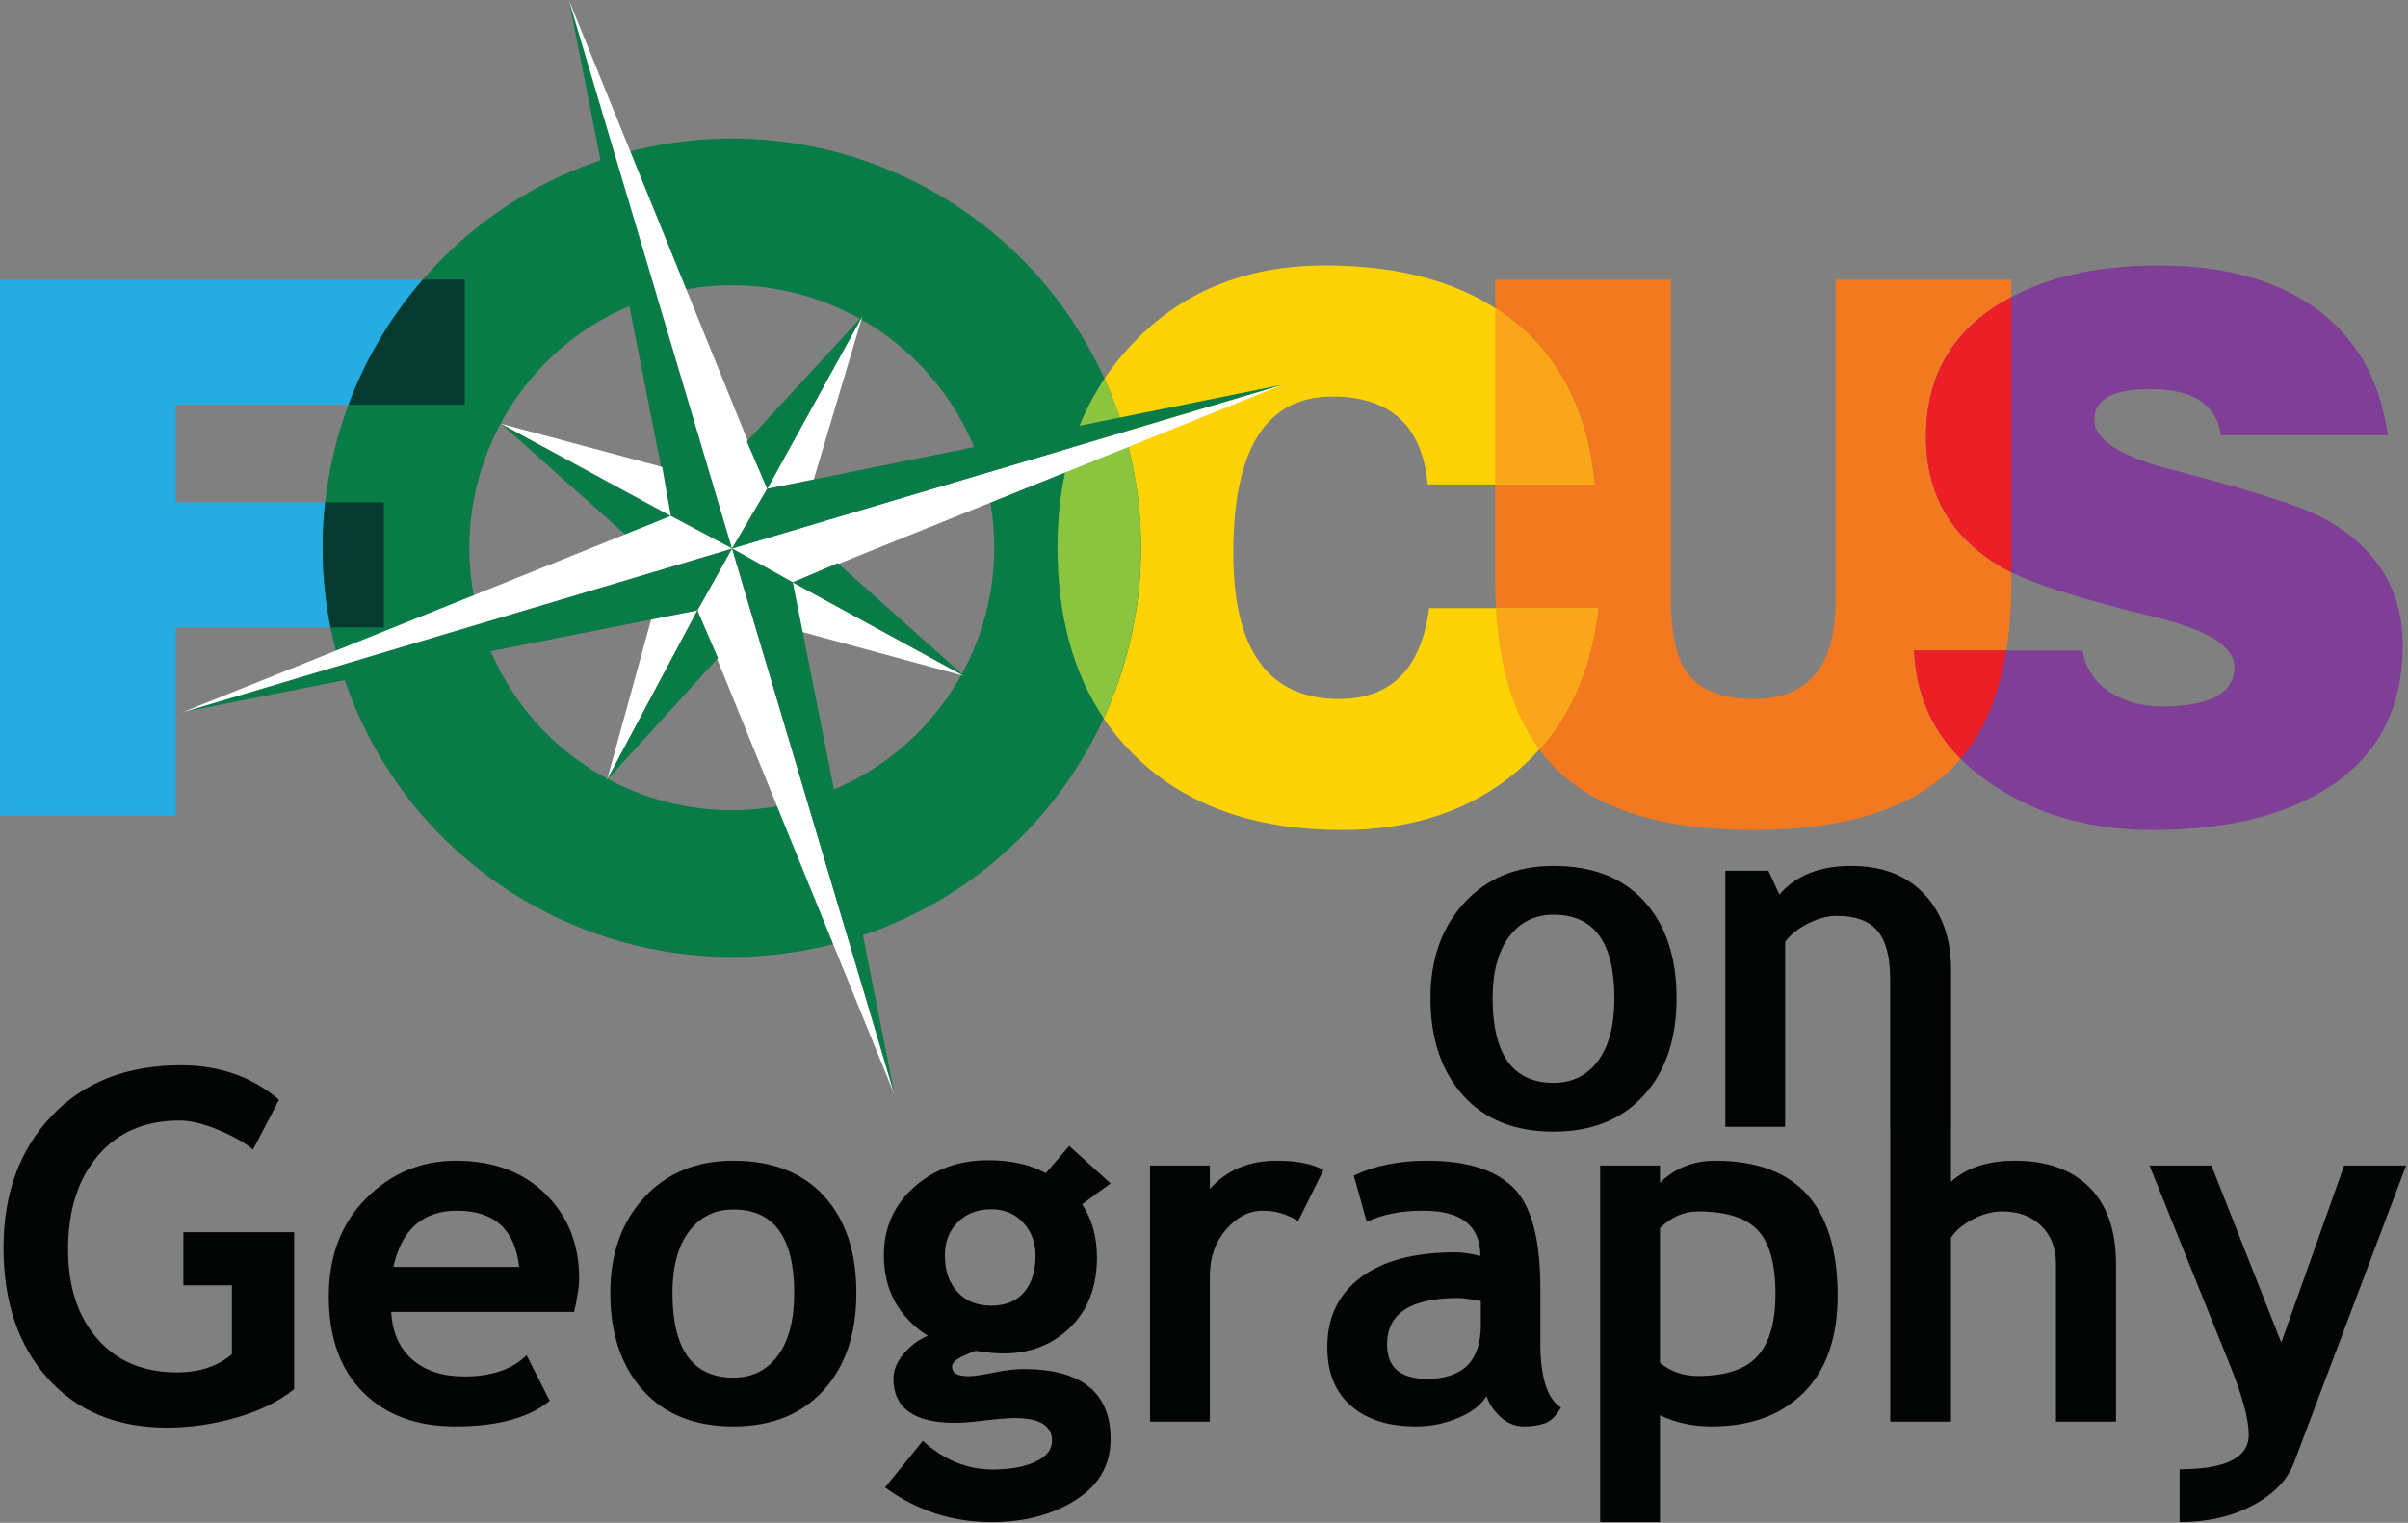 <?xml version="1.0" encoding="UTF-8" standalone="no"?>
<!DOCTYPE svg PUBLIC "-//W3C//DTD SVG 1.1//EN" "http://www.w3.org/Graphics/SVG/1.1/DTD/svg11.dtd">
<svg width="100%" height="100%" viewBox="0 0 1009 638" version="1.1" xmlns="http://www.w3.org/2000/svg" xmlns:xlink="http://www.w3.org/1999/xlink" xml:space="preserve" style="fill-rule:evenodd;clip-rule:evenodd;stroke-linejoin:round;stroke-miterlimit:1.414;">
    <rect x="0" y="0" width="1009" height="638" fill="#808080" stroke="none"/>
    <g transform="matrix(1,0,0,1,-0.001,-0)">
        <g transform="matrix(1,0,0,1,-225.108,-259.579)">
            <g transform="matrix(4.167,0,0,4.167,0,0)">
                <path d="M204.376,120.814L204.376,90.407L222.051,90.407L222.051,122.685C222.051,125.977 222.575,128.378 223.623,129.871C224.922,131.669 227.168,132.571 230.364,132.571C235.856,132.571 238.605,129.274 238.605,122.685L238.605,90.407L256.277,90.407L256.277,120.887C256.277,129.628 254.168,135.954 249.95,139.873C245.73,143.792 239.202,145.749 230.364,145.749C221.527,145.749 215.036,143.829 210.891,139.983C206.549,135.991 204.376,129.597 204.376,120.814Z" style="fill:rgb(242,121,32);fill-rule:nonzero;"/>
            </g>
        </g>
        <g transform="matrix(1,0,0,1,-225.108,-259.579)">
            <g transform="matrix(4.167,0,0,4.167,0,0)">
                <path d="M294.131,106.059L277.355,106.059C276.907,102.962 274.533,101.414 270.242,101.414C266.497,101.414 264.623,102.438 264.623,104.486C264.623,106.534 267.295,108.228 272.637,109.575C280.375,111.574 285.37,113.171 287.616,114.372C292.958,117.267 295.63,121.534 295.63,127.177C295.63,133.766 292.934,138.66 287.543,141.854C283.197,144.45 277.48,145.749 270.392,145.749C264.348,145.749 259.082,144.28 254.587,141.33C249.446,137.99 246.749,133.443 246.5,127.702L263.425,127.702C263.776,129.548 264.699,130.95 266.195,131.895C267.695,132.846 269.416,133.321 271.364,133.321C276.258,133.321 278.705,131.998 278.705,129.347C278.705,127.305 276.032,125.629 270.69,124.331C263.099,122.484 258.107,120.887 255.712,119.54C250.37,116.591 247.697,112.147 247.697,106.205C247.697,100.268 250.217,95.771 255.261,92.729C259.405,90.231 264.674,88.981 271.065,88.981C277.306,88.981 282.374,90.279 286.269,92.876C290.712,95.826 293.333,100.214 294.131,106.059Z" style="fill:rgb(127,63,151);fill-rule:nonzero;"/>
            </g>
        </g>
        <g transform="matrix(1,0,0,1,-225.108,-259.579)">
            <g transform="matrix(4.167,0,0,4.167,0,0)">
                <path d="M205.777,156.474C206.883,154.999 208.374,154.262 210.25,154.262C214.322,154.262 216.358,157.06 216.358,162.655C216.358,165.381 215.809,167.481 214.711,168.956C213.613,170.431 212.126,171.168 210.25,171.168C206.162,171.168 204.117,168.331 204.117,162.655C204.117,160.01 204.67,157.949 205.777,156.474ZM210.25,176.074C214.082,176.074 217.1,174.864 219.304,172.443C221.509,170.022 222.611,166.759 222.611,162.655C222.611,158.535 221.529,155.288 219.364,152.915C217.2,150.542 214.162,149.356 210.25,149.356C206.53,149.356 203.536,150.59 201.268,153.06C198.999,155.528 197.865,158.727 197.865,162.655C197.865,166.711 198.951,169.962 201.123,172.407C203.296,174.852 206.338,176.074 210.25,176.074Z" style="fill:rgb(3,4,4);fill-rule:nonzero;"/>
            </g>
        </g>
        <g transform="matrix(1,0,0,1,-225.108,-259.579)">
            <g transform="matrix(4.167,0,0,4.167,0,0)">
                <path d="M72.462,191.527L77.344,191.527L77.344,198.453C75.901,199.672 74.065,200.281 71.837,200.281C68.454,200.281 65.78,199.159 63.816,196.914C61.852,194.67 60.87,191.672 60.87,187.92C60.87,183.976 61.872,180.829 63.876,178.481C65.88,176.132 68.614,174.958 72.077,174.958C73.183,174.958 74.506,175.282 76.045,175.931C77.584,176.581 78.723,177.234 79.46,177.891L82.082,172.865C79.372,170.557 76.085,169.402 72.221,169.402C66.77,169.402 62.433,171.102 59.211,174.501C55.988,177.899 54.377,182.316 54.377,187.752C54.377,193.187 55.856,197.56 58.814,200.87C61.772,204.181 65.776,205.836 70.827,205.836C73.151,205.836 75.488,205.496 77.837,204.814C80.186,204.133 82.106,203.183 83.597,201.964L83.597,186.188L72.462,186.188L72.462,191.527Z" style="fill:rgb(3,4,4);fill-rule:nonzero;"/>
            </g>
        </g>
        <g transform="matrix(1,0,0,1,-225.108,-259.579)">
            <g transform="matrix(4.167,0,0,4.167,0,0)">
                <path d="M93.577,189.675C94.411,185.908 96.543,184.024 99.974,184.024C103.726,184.024 105.81,185.908 106.227,189.675L93.577,189.675ZM99.878,178.998C96.367,178.998 93.356,180.256 90.847,182.773C88.338,185.291 87.084,188.577 87.084,192.633C87.084,196.754 88.226,199.964 90.511,202.265C92.795,204.566 95.902,205.716 99.83,205.716C104.031,205.716 107.189,204.858 109.305,203.143L106.973,198.55C105.546,199.976 103.461,200.69 100.72,200.69C98.523,200.69 96.775,200.121 95.477,198.982C94.178,197.844 93.473,196.249 93.36,194.197L111.758,194.197C112.095,192.706 112.263,191.591 112.263,190.854C112.263,187.407 111.133,184.569 108.872,182.34C106.612,180.112 103.614,178.998 99.878,178.998Z" style="fill:rgb(3,4,4);fill-rule:nonzero;"/>
            </g>
        </g>
        <g transform="matrix(1,0,0,1,-225.108,-259.579)">
            <g transform="matrix(4.167,0,0,4.167,0,0)">
                <path d="M132.236,198.598C131.138,200.073 129.651,200.81 127.775,200.81C123.687,200.81 121.642,197.972 121.642,192.297C121.642,189.651 122.196,187.591 123.302,186.116C124.408,184.641 125.899,183.904 127.775,183.904C131.847,183.904 133.883,186.701 133.883,192.297C133.883,195.022 133.334,197.123 132.236,198.598ZM127.775,178.998C124.055,178.998 121.061,180.232 118.793,182.701C116.524,185.17 115.39,188.369 115.39,192.297C115.39,196.353 116.476,199.604 118.648,202.049C120.821,204.494 123.863,205.716 127.775,205.716C131.607,205.716 134.625,204.506 136.829,202.085C139.034,199.664 140.136,196.401 140.136,192.297C140.136,188.176 139.054,184.93 136.889,182.557C134.725,180.184 131.687,178.998 127.775,178.998Z" style="fill:rgb(3,4,4);fill-rule:nonzero;"/>
            </g>
        </g>
        <g transform="matrix(1,0,0,1,-225.108,-259.579)">
            <g transform="matrix(4.167,0,0,4.167,0,0)">
                <path d="M156.995,192.225C156.225,193.122 155.127,193.571 153.7,193.571C152.273,193.571 151.139,193.11 150.297,192.189C149.455,191.267 149.034,190.044 149.034,188.521C149.034,187.158 149.467,186.044 150.333,185.178C151.199,184.313 152.321,183.88 153.7,183.88C155.014,183.88 156.085,184.329 156.91,185.226C157.736,186.124 158.149,187.222 158.149,188.521C158.149,190.092 157.764,191.327 156.995,192.225ZM161.54,177.507L159.183,180.248C157.628,179.383 155.696,178.95 153.387,178.95C150.437,178.95 147.952,179.851 145.932,181.655C143.912,183.459 142.902,185.739 142.902,188.497C142.902,191.992 144.369,194.694 147.303,196.602C146.389,196.986 145.587,197.587 144.898,198.405C144.208,199.223 143.864,200.057 143.864,200.906C143.864,203.872 145.932,205.355 150.068,205.355C150.742,205.355 151.744,205.275 153.075,205.115C154.405,204.955 155.407,204.874 156.08,204.874C158.566,204.874 159.808,205.636 159.808,207.159C159.808,208.057 159.247,208.762 158.125,209.275C157.002,209.788 155.575,210.045 153.844,210.045C151.263,210.045 148.922,209.083 146.822,207.159L143.022,211.849C146.212,214.173 149.78,215.336 153.724,215.336C157.027,215.336 159.848,214.594 162.189,213.111C164.53,211.628 165.7,209.588 165.7,206.991C165.7,202.293 162.774,199.944 156.922,199.944C156.089,199.944 155.086,200.065 153.916,200.305C152.746,200.546 151.912,200.666 151.415,200.666C150.309,200.666 149.756,200.345 149.756,199.704C149.756,199.335 150.129,198.978 150.874,198.634C151.619,198.289 152.048,198.117 152.161,198.117L153.147,198.261C153.868,198.341 154.445,198.381 154.878,198.381C157.604,198.381 159.86,197.503 161.648,195.748C163.436,193.992 164.329,191.647 164.329,188.714C164.329,186.661 163.832,184.882 162.838,183.375L165.7,181.282L161.54,177.507Z" style="fill:rgb(3,4,4);fill-rule:nonzero;"/>
            </g>
        </g>
        <g transform="matrix(1,0,0,1,-225.108,-259.579)">
            <g transform="matrix(4.167,0,0,4.167,0,0)">
                <path d="M175.681,181.835L175.681,179.479L169.668,179.479L169.668,205.235L175.681,205.235L175.681,190.565C175.681,188.738 176.222,187.19 177.304,185.924C178.386,184.657 179.624,184.024 181.019,184.024C182.302,184.024 183.48,184.377 184.554,185.082L187.104,179.936C186.014,179.31 184.442,178.998 182.39,178.998C179.6,178.998 177.364,179.944 175.681,181.835Z" style="fill:rgb(3,4,4);fill-rule:nonzero;"/>
            </g>
        </g>
        <g transform="matrix(1,0,0,1,-225.108,-259.579)">
            <g transform="matrix(4.167,0,0,4.167,0,0)">
                <path d="M202.928,195.519C202.928,199.127 201.124,200.93 197.517,200.93C194.84,200.93 193.501,199.776 193.501,197.467C193.501,194.357 195.874,192.802 200.619,192.802C201.132,192.802 201.902,192.906 202.928,193.115L202.928,195.519ZM208.916,197.347L208.916,191.84C208.916,186.854 208.002,183.467 206.175,181.679C204.347,179.892 201.469,178.998 197.541,178.998C194.687,178.998 192.226,179.495 190.158,180.489L191.457,185.154C192.98,184.401 194.872,184.024 197.132,184.024C200.964,184.024 202.88,185.539 202.88,188.569C201.918,188.329 201.084,188.208 200.379,188.208C196.258,188.208 193.08,189.05 190.843,190.734C188.607,192.417 187.489,194.75 187.489,197.732C187.489,200.281 188.282,202.249 189.869,203.636C191.457,205.023 193.637,205.716 196.411,205.716C197.886,205.716 199.301,205.432 200.655,204.862C202.01,204.293 202.96,203.56 203.505,202.662C203.746,203.415 204.211,204.113 204.9,204.754C205.589,205.395 206.367,205.716 207.233,205.716C208.018,205.716 208.716,205.616 209.325,205.416C209.934,205.215 210.487,204.682 210.984,203.816C209.606,202.934 208.916,200.778 208.916,197.347Z" style="fill:rgb(3,4,4);fill-rule:nonzero;"/>
            </g>
        </g>
        <g transform="matrix(1,0,0,1,-225.108,-259.579)">
            <g transform="matrix(4.167,0,0,4.167,0,0)">
                <path d="M230.741,198.658C229.53,199.98 227.538,200.642 224.764,200.642C223.305,200.642 222.031,200.201 220.941,199.319L220.941,185.78C222.063,184.657 223.346,184.096 224.788,184.096C227.562,184.096 229.55,184.717 230.753,185.96C231.955,187.202 232.556,189.347 232.556,192.393C232.556,195.247 231.951,197.335 230.741,198.658ZM226.496,178.998C224.299,178.998 222.448,179.735 220.941,181.21L220.941,179.479L214.928,179.479L214.928,215.336L220.941,215.336L220.941,204.586C222.496,205.339 224.219,205.716 226.111,205.716C230.039,205.716 233.137,204.578 235.406,202.301C237.675,200.024 238.809,196.778 238.809,192.561C238.809,183.519 234.705,178.998 226.496,178.998Z" style="fill:rgb(3,4,4);fill-rule:nonzero;"/>
            </g>
        </g>
        <g transform="matrix(1,0,0,1,-225.108,-259.579)">
            <g transform="matrix(4.167,0,0,4.167,0,0)">
                <path d="M256.629,178.998C253.904,178.998 251.763,179.703 250.208,181.114L250.208,175.593L250.217,175.593L250.217,159.793C250.217,156.507 249.214,153.945 247.443,152.109C245.671,150.274 243.254,149.356 240.192,149.356C237.001,149.356 234.589,150.318 232.953,152.242L231.847,149.837L227.518,149.837L227.518,175.593L233.53,175.593L233.53,156.98C234.091,156.242 234.873,155.625 235.875,155.128C236.877,154.631 237.819,154.382 238.701,154.382C240.609,154.382 241.983,154.887 242.825,155.897C243.667,156.907 244.088,158.511 244.088,160.707L244.088,175.593L244.1,175.593L244.1,205.235L250.208,205.235L250.208,186.741C250.641,186.052 251.363,185.439 252.373,184.902C253.383,184.365 254.385,184.096 255.379,184.096C256.982,184.096 258.281,184.577 259.275,185.539C260.269,186.501 260.765,187.775 260.765,189.363L260.765,205.235L266.802,205.235L266.802,189.363C266.802,186.028 265.912,183.467 264.132,181.679C262.353,179.892 259.851,178.998 256.629,178.998Z" style="fill:rgb(3,4,4);fill-rule:nonzero;"/>
            </g>
        </g>
        <g transform="matrix(1,0,0,1,-225.108,-259.579)">
            <g transform="matrix(4.167,0,0,4.167,0,0)">
                <path d="M289.745,179.479L283.42,197.275L276.398,179.479L270.169,179.479L278.225,199.463C279.508,202.638 280.149,204.995 280.149,206.534C280.149,208.858 277.832,210.021 273.199,210.021L273.199,215.336C276.005,215.336 278.462,214.771 280.57,213.64C282.678,212.51 284.053,211.087 284.694,209.372L295.973,179.479L289.745,179.479Z" style="fill:rgb(3,4,4);fill-rule:nonzero;"/>
            </g>
        </g>
        <g transform="matrix(1,0,0,1,-225.108,-259.579)">
            <g transform="matrix(4.167,0,0,4.167,0,0)">
                <path d="M214.362,111.002L197.586,111.002C197.034,105.108 193.841,102.164 187.999,102.164C181.358,102.164 178.037,107.406 178.037,117.889C178.037,127.677 181.581,132.571 188.672,132.571C193.914,132.571 196.934,129.524 197.735,123.435L214.734,123.435C213.936,130.426 211.214,135.893 206.573,139.837C201.929,143.78 196.062,145.749 188.971,145.749C180.084,145.749 173.094,143.219 168.001,138.148C162.909,133.083 160.361,126.129 160.361,117.291C160.361,109.106 162.784,102.389 167.626,97.148C172.618,91.706 179.161,88.981 187.249,88.981C194.938,88.981 201.106,90.73 205.747,94.223C210.739,97.971 213.612,103.56 214.362,111.002Z" style="fill:rgb(253,211,6);fill-rule:nonzero;"/>
            </g>
        </g>
        <g transform="matrix(1,0,0,1,-225.108,-259.579)">
            <g transform="matrix(4.167,0,0,4.167,0,0)">
                <path d="M71.701,144.328L54.026,144.328L54.026,90.407L100.755,90.407L100.755,102.987L71.701,102.987L71.701,112.8L92.619,112.8L92.619,125.379L71.701,125.379L71.701,144.328Z" style="fill:rgb(38,171,226);fill-rule:nonzero;"/>
            </g>
        </g>
        <g transform="matrix(1,0,0,1,-225.108,-259.579)">
            <g transform="matrix(4.167,0,0,4.167,0,0)">
                <path d="M136.277,142.283C122.515,147.07 107.478,139.794 102.692,126.031C97.905,112.269 105.182,97.233 118.944,92.446C132.706,87.66 147.743,94.936 152.529,108.698C157.316,122.46 150.04,137.497 136.277,142.283ZM114.097,78.511C92.638,85.974 81.292,109.42 88.755,130.878C96.219,152.337 119.666,163.682 141.124,156.219C162.583,148.756 173.928,125.31 166.465,103.851C159.002,82.393 135.556,71.047 114.097,78.511Z" style="fill:rgb(8,123,71);fill-rule:nonzero;"/>
            </g>
        </g>
        <g transform="matrix(1,0,0,1,-225.108,-259.579)">
            <g transform="matrix(4.167,0,0,4.167,0,0)">
                <path d="M247.697,106.205C247.697,112.147 250.37,116.591 255.712,119.54C255.885,119.638 256.075,119.737 256.277,119.837L256.277,92.174C255.935,92.356 255.588,92.532 255.261,92.729C250.217,95.771 247.697,100.268 247.697,106.205Z" style="fill:rgb(236,31,39);fill-rule:nonzero;"/>
            </g>
        </g>
        <g transform="matrix(1,0,0,1,-225.108,-259.579)">
            <g transform="matrix(4.167,0,0,4.167,0,0)">
                <path d="M255.767,127.702L246.5,127.702C246.687,132.001 248.246,135.63 251.176,138.584C253.505,135.869 255.035,132.242 255.767,127.702Z" style="fill:rgb(236,31,39);fill-rule:nonzero;"/>
            </g>
        </g>
        <g transform="matrix(1,0,0,1,-225.108,-259.579)">
            <g transform="matrix(4.167,0,0,4.167,0,0)">
                <path d="M204.376,111.002L214.362,111.002C213.612,103.56 210.739,97.971 205.747,94.223C205.308,93.892 204.842,93.593 204.376,93.294L204.376,111.002Z" style="fill:rgb(249,166,27);fill-rule:nonzero;"/>
            </g>
        </g>
        <g transform="matrix(1,0,0,1,-225.108,-259.579)">
            <g transform="matrix(4.167,0,0,4.167,0,0)">
                <path d="M214.734,123.435L204.45,123.435C204.771,129.408 206.217,134.144 208.792,137.632C212.078,133.935 214.074,129.214 214.734,123.435Z" style="fill:rgb(249,166,27);fill-rule:nonzero;"/>
            </g>
        </g>
        <g transform="matrix(1,0,0,1,-225.108,-259.579)">
            <g transform="matrix(4.167,0,0,4.167,0,0)">
                <path d="M166.465,103.851C166.052,102.662 165.581,101.51 165.073,100.384C161.934,105.067 160.361,110.702 160.361,117.291C160.361,124.171 161.912,129.903 164.998,134.497C169.265,125.188 170.095,114.287 166.465,103.851Z" style="fill:rgb(139,197,64);fill-rule:nonzero;"/>
            </g>
        </g>
        <g transform="matrix(1,0,0,1,-225.108,-259.579)">
            <g transform="matrix(4.167,0,0,4.167,0,0)">
                <path d="M100.755,90.407L96.543,90.407C93.316,94.133 90.783,98.397 89.068,102.987L100.755,102.987L100.755,90.407Z" style="fill:rgb(6,58,47);fill-rule:nonzero;"/>
            </g>
        </g>
        <g transform="matrix(1,0,0,1,-225.108,-259.579)">
            <g transform="matrix(4.167,0,0,4.167,0,0)">
                <path d="M87.266,125.379L92.619,125.379L92.619,112.8L86.719,112.8C86.256,116.922 86.423,121.159 87.266,125.379Z" style="fill:rgb(6,58,47);fill-rule:nonzero;"/>
            </g>
        </g>
        <g transform="matrix(1,0,0,1,-225.108,-259.579)">
            <g>
                <g transform="matrix(4.167,0,0,4.167,0,0)">
                    <path d="M127.635,117.444L111.228,62.299L121.475,114.171L127.635,117.444Z" style="fill:rgb(8,123,71);fill-rule:nonzero;"/>
                </g>
                <g transform="matrix(4.167,0,0,4.167,0,0)">
                    <path d="M131.171,111.442L127.635,117.444L111.228,62.299L131.171,111.442Z" style="fill:white;fill-rule:nonzero;"/>
                </g>
                <g transform="matrix(4.167,0,0,4.167,0,0)">
                    <path d="M131.171,111.442L135.836,110.556L140.749,94.067L131.171,111.442Z" style="fill:white;fill-rule:nonzero;"/>
                </g>
                <g transform="matrix(4.167,0,0,4.167,0,0)">
                    <path d="M133.745,120.842L182.989,100.976L127.635,117.444L133.745,120.842Z" style="fill:white;fill-rule:nonzero;"/>
                </g>
                <g transform="matrix(4.167,0,0,4.167,0,0)">
                    <path d="M133.712,120.837L150.929,130.247L134.618,125.817L133.712,120.837Z" style="fill:white;fill-rule:nonzero;"/>
                </g>
                <g transform="matrix(4.167,0,0,4.167,0,0)">
                    <path d="M124.147,123.669L143.993,172.428L127.635,117.444L124.147,123.669Z" style="fill:white;fill-rule:nonzero;"/>
                </g>
                <g transform="matrix(4.167,0,0,4.167,0,0)">
                    <path d="M119.531,124.477L124.147,123.669L115.061,140.715L119.531,124.477Z" style="fill:white;fill-rule:nonzero;"/>
                </g>
                <g transform="matrix(4.167,0,0,4.167,0,0)">
                    <path d="M124.147,123.669L127.635,117.444L72.28,133.913L124.147,123.669Z" style="fill:rgb(8,123,71);fill-rule:nonzero;"/>
                </g>
                <g transform="matrix(4.167,0,0,4.167,0,0)">
                    <path d="M116.967,116.099L121.475,114.171L104.403,104.9L116.967,116.099Z" style="fill:rgb(8,123,71);fill-rule:nonzero;"/>
                </g>
                <g transform="matrix(4.167,0,0,4.167,0,0)">
                    <path d="M140.749,94.067L131.171,111.442L129.119,106.689L140.749,94.067Z" style="fill:rgb(8,123,71);fill-rule:nonzero;"/>
                </g>
                <g transform="matrix(4.167,0,0,4.167,0,0)">
                    <path d="M127.635,117.444L182.989,100.976L131.171,111.442L127.635,117.444Z" style="fill:rgb(8,123,71);fill-rule:nonzero;"/>
                </g>
                <g transform="matrix(4.167,0,0,4.167,0,0)">
                    <path d="M150.962,130.252L133.745,120.842L138.258,118.906L150.962,130.252Z" style="fill:rgb(8,123,71);fill-rule:nonzero;"/>
                </g>
                <g transform="matrix(4.167,0,0,4.167,0,0)">
                    <path d="M127.635,117.444L143.993,172.428L133.745,120.842L127.635,117.444Z" style="fill:rgb(8,123,71);fill-rule:nonzero;"/>
                </g>
                <g transform="matrix(4.167,0,0,4.167,0,0)">
                    <path d="M115.061,140.715L124.147,123.669L126.221,128.453L115.061,140.715Z" style="fill:rgb(8,123,71);fill-rule:nonzero;"/>
                </g>
                <g transform="matrix(4.167,0,0,4.167,0,0)">
                    <path d="M127.635,117.444L121.475,114.171L72.29,133.947L127.635,117.444Z" style="fill:white;fill-rule:nonzero;"/>
                </g>
                <g transform="matrix(4.167,0,0,4.167,0,0)">
                    <path d="M104.403,104.9L121.475,114.171L120.613,109.244L104.403,104.9Z" style="fill:white;fill-rule:nonzero;"/>
                </g>
            </g>
        </g>
    </g>
</svg>
